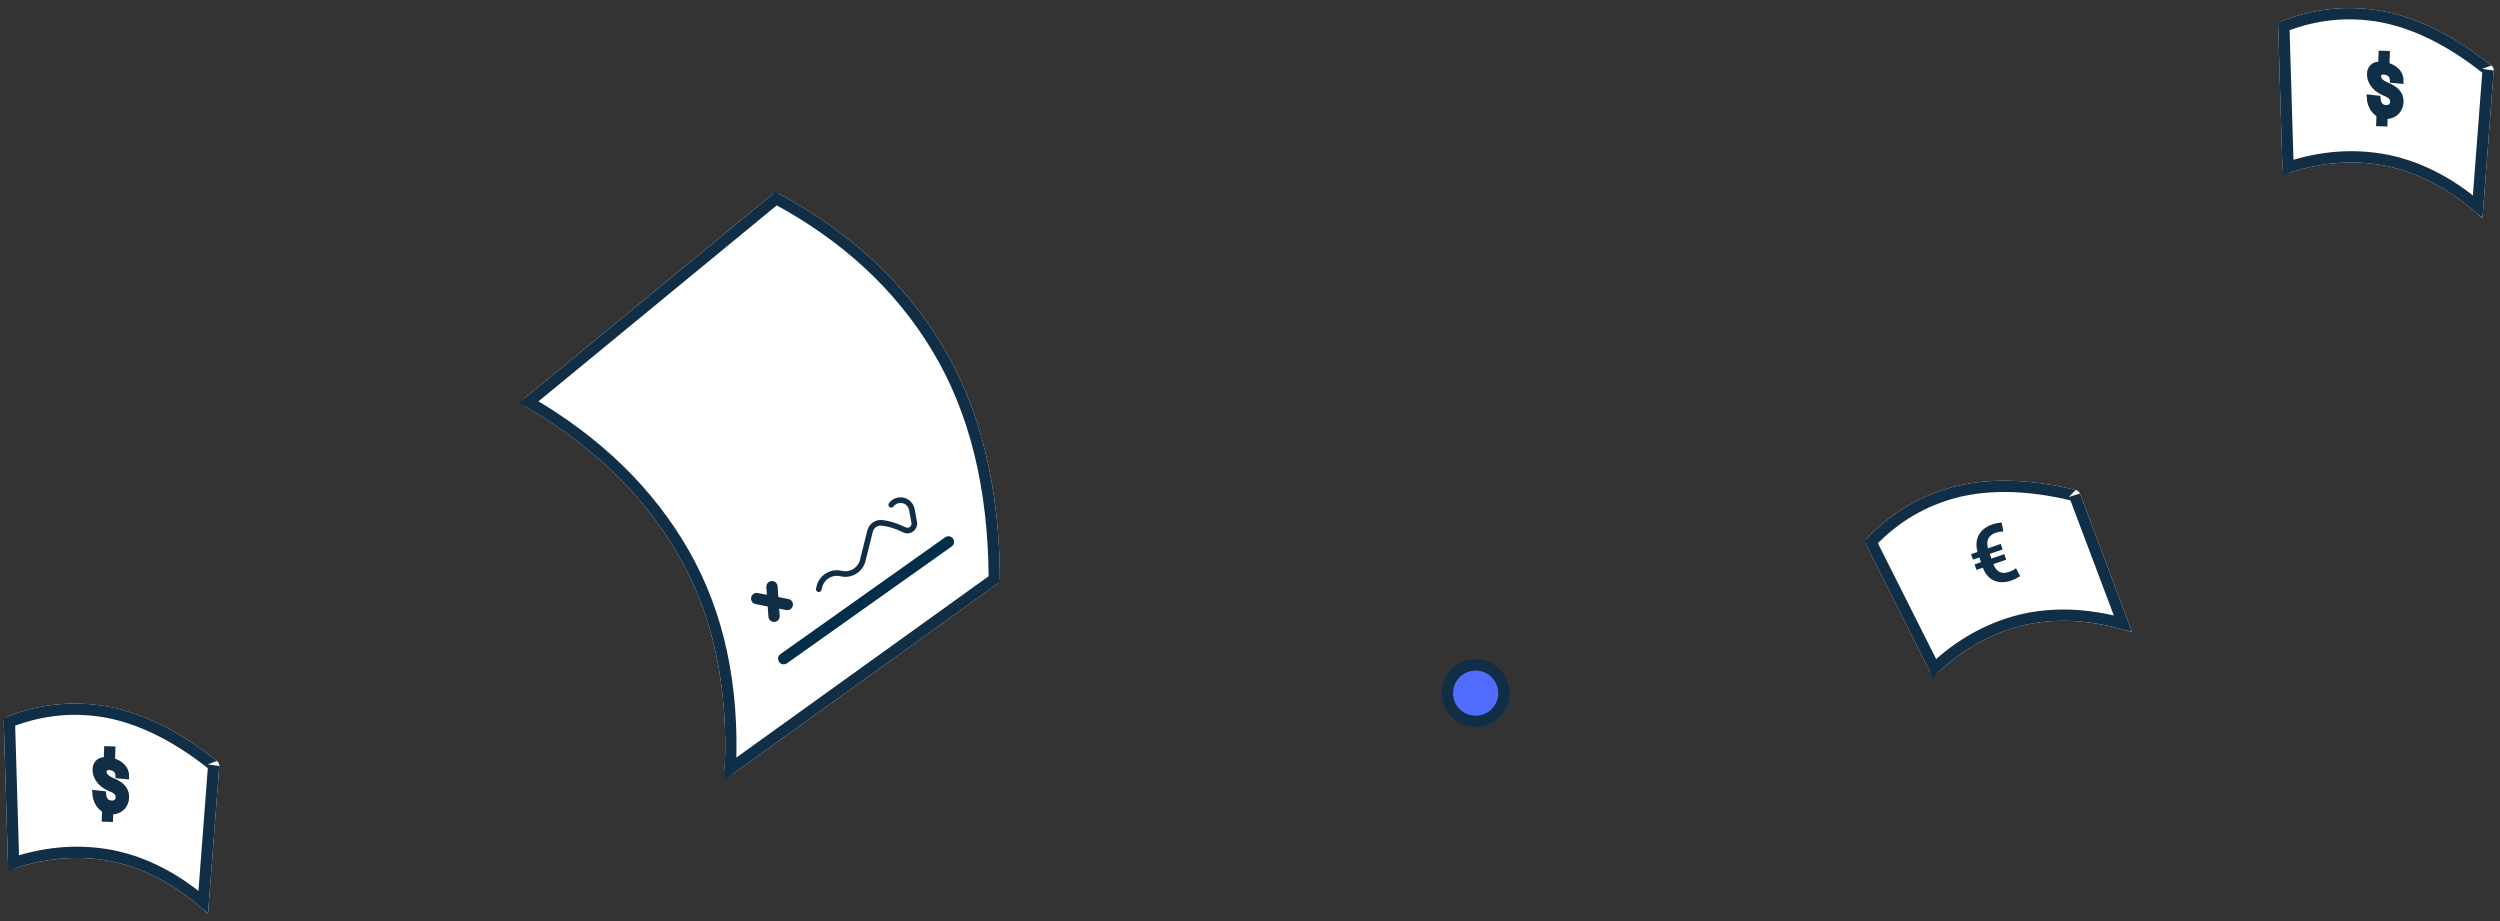 <?xml version="1.0" encoding="UTF-8"?>
<svg width="266px" height="98px" viewBox="0 0 266 98" version="1.1" xmlns="http://www.w3.org/2000/svg" xmlns:xlink="http://www.w3.org/1999/xlink">
    <rect x="0" y="0" width="266" height="98" fill="#333333" stroke="none"/>
    <!-- Generator: Sketch 47.1 (45422) - http://www.bohemiancoding.com/sketch -->
    <title>mobile-hero-01@2x</title>
    <desc>Created with Sketch.</desc>
    <defs>
        <path d="M6.504,14.195 L17.556,3.995 C17.731,3.824 17.983,3.782 18.193,3.889 C21.583,5.656 24.226,8.162 26.122,11.399 C28.039,14.732 29.097,18.894 29.296,23.844 C29.305,24.053 29.223,24.247 29.076,24.364 L16.409,33.789 C16.526,29.387 15.677,25.557 13.861,22.349 C12.17,19.414 9.752,17.004 6.606,15.129 C6.329,14.967 6.23,14.615 6.384,14.342 C6.415,14.286 6.456,14.236 6.504,14.195 Z" id="path-1"></path>
        <path d="M6.504,14.195 L17.556,3.995 C17.731,3.824 17.983,3.782 18.193,3.889 C21.583,5.656 24.226,8.162 26.122,11.399 C28.039,14.732 29.097,18.894 29.296,23.844 C29.305,24.053 29.223,24.247 29.076,24.364 L16.409,33.789 C16.526,29.387 15.677,25.557 13.861,22.349 C12.17,19.414 9.752,17.004 6.606,15.129 C6.329,14.967 6.23,14.615 6.384,14.342 C6.415,14.286 6.456,14.236 6.504,14.195 Z" id="path-2"></path>
        <path d="M6.504,14.195 L17.556,3.995 C17.731,3.824 17.983,3.782 18.193,3.889 C21.583,5.656 24.226,8.162 26.122,11.399 C28.039,14.732 29.097,18.894 29.296,23.844 C29.305,24.053 29.223,24.247 29.076,24.364 L16.409,33.789 C16.526,29.387 15.677,25.557 13.861,22.349 C12.17,19.414 9.752,17.004 6.606,15.129 C6.329,14.967 6.23,14.615 6.384,14.342 C6.415,14.286 6.456,14.236 6.504,14.195 Z" id="path-3"></path>
        <path d="M2.322,23.48 L28.642,1.831 L28.642,1.831 C28.83,1.677 29.093,1.651 29.308,1.766 C36.869,5.828 42.666,11.208 46.698,17.909 C50.751,24.643 52.799,32.933 52.841,42.777 L52.841,42.777 C52.842,42.971 52.749,43.154 52.591,43.267 L24.509,63.451 L24.509,63.451 C24.24,63.645 23.865,63.583 23.671,63.314 C23.593,63.205 23.553,63.072 23.559,62.938 C23.941,54.218 22.325,46.694 18.714,40.365 C15.057,33.958 9.62,28.657 2.402,24.462 L2.402,24.462 C2.115,24.296 2.018,23.929 2.184,23.642 C2.22,23.58 2.267,23.526 2.322,23.48 Z" id="path-4"></path>
    </defs>
    <g id="assets" stroke="none" stroke-width="1" fill="none" fill-rule="evenodd">
        <g id="intventures">
            <g id="mobile-hero-01" transform="translate(-11, -12)">
                <ellipse id="Oval-6" stroke="#112E47" stroke-width="1.2" fill="#516CFF" cx="168.008" cy="85.752" rx="3.005" ry="3.002"></ellipse>
                <g id="money-copy-4" transform="translate(264.99, 24.464) rotate(-18) translate(-264.99, -24.464) translate(246.99, 5.464)">
                    <g id="paper-02-copy" transform="translate(17.804, 18.809) rotate(-31) translate(-17.804, -18.809) ">
                        <use fill="#FFFFFF" fill-rule="evenodd" xlink:href="#path-1"></use>
                        <path stroke="#112E47" stroke-width="1.2" d="M6.899,14.646 L6.898,14.647 C6.898,14.647 6.898,14.647 6.899,14.646 Z M6.926,14.621 C10.149,16.545 12.639,19.025 14.383,22.053 C16.083,25.056 16.962,28.583 17.017,32.588 L28.701,23.896 C28.694,23.9 28.698,23.891 28.697,23.868 C28.501,19.003 27.465,14.936 25.604,11.702 C23.771,8.573 21.223,6.153 17.956,4.442 L6.926,14.621 Z"></path>
                    </g>
                    <path d="M19.097,17.615 C19.125,17.523 19.137,17.434 19.135,17.346 C19.133,17.258 19.111,17.169 19.069,17.078 C19.027,16.987 18.964,16.894 18.88,16.799 C18.796,16.702 18.686,16.598 18.551,16.487 C18.386,16.347 18.234,16.192 18.094,16.022 C17.955,15.849 17.841,15.662 17.752,15.463 C17.664,15.262 17.607,15.05 17.582,14.828 C17.557,14.605 17.578,14.378 17.645,14.147 C17.709,13.925 17.805,13.749 17.933,13.618 C18.061,13.491 18.21,13.409 18.38,13.373 C18.55,13.339 18.736,13.348 18.937,13.399 C19.138,13.45 19.345,13.54 19.557,13.667 C19.776,13.796 19.966,13.944 20.125,14.112 C20.284,14.276 20.408,14.449 20.497,14.632 C20.586,14.813 20.639,15 20.655,15.194 C20.67,15.388 20.644,15.582 20.575,15.778 L19.783,15.438 C19.814,15.332 19.828,15.23 19.827,15.129 C19.826,15.029 19.806,14.933 19.768,14.842 C19.73,14.751 19.673,14.665 19.597,14.585 C19.521,14.504 19.424,14.432 19.307,14.368 C19.199,14.309 19.098,14.27 19.005,14.253 C18.911,14.235 18.827,14.237 18.752,14.259 C18.677,14.282 18.613,14.322 18.56,14.382 C18.506,14.441 18.466,14.516 18.439,14.606 C18.41,14.701 18.404,14.797 18.42,14.895 C18.436,14.993 18.473,15.092 18.529,15.192 C18.586,15.291 18.66,15.392 18.752,15.494 C18.843,15.595 18.95,15.698 19.071,15.802 C19.244,15.952 19.396,16.107 19.528,16.266 C19.661,16.421 19.765,16.583 19.841,16.751 C19.918,16.916 19.962,17.089 19.975,17.27 C19.988,17.451 19.963,17.641 19.9,17.841 C19.833,18.056 19.736,18.241 19.609,18.394 C19.483,18.55 19.336,18.674 19.169,18.767 C19.002,18.861 18.818,18.92 18.619,18.942 C18.419,18.965 18.212,18.948 17.998,18.891 C17.865,18.854 17.737,18.8 17.614,18.728 C17.491,18.655 17.378,18.564 17.276,18.455 C17.174,18.345 17.084,18.219 17.007,18.076 C16.931,17.932 16.872,17.774 16.833,17.603 C16.793,17.431 16.775,17.246 16.778,17.049 C16.781,16.852 16.81,16.647 16.866,16.434 L17.664,16.792 C17.622,16.962 17.604,17.116 17.612,17.252 C17.619,17.389 17.649,17.51 17.7,17.614 C17.751,17.717 17.822,17.805 17.914,17.876 C18.005,17.946 18.111,18 18.233,18.04 C18.341,18.074 18.441,18.088 18.534,18.081 C18.627,18.075 18.711,18.052 18.784,18.014 C18.858,17.975 18.922,17.922 18.976,17.854 C19.029,17.786 19.07,17.706 19.097,17.615 Z" id="S" stroke="#112E47" stroke-width="0.6" fill="#112E47"></path>
                    <g id="moneysuff" transform="translate(16.584, 12.037)" stroke="#112E47" stroke-width="1.2">
                        <path d="M2.859,1.41 L3.306,0.158" id="Path-19"></path>
                        <path d="M0.572,7.716 L1.019,6.463" id="Path-19-Copy"></path>
                    </g>
                </g>
                <g id="money-copy-3" transform="translate(22.99, 98.464) rotate(-18) translate(-22.99, -98.464) translate(4.99, 79.464)">
                    <g id="paper-02-copy" transform="translate(17.804, 18.809) rotate(-31) translate(-17.804, -18.809) ">
                        <use fill="#FFFFFF" fill-rule="evenodd" xlink:href="#path-2"></use>
                        <path stroke="#112E47" stroke-width="1.2" d="M6.899,14.646 L6.898,14.647 C6.898,14.647 6.898,14.647 6.899,14.646 Z M6.926,14.621 C10.149,16.545 12.639,19.025 14.383,22.053 C16.083,25.056 16.962,28.583 17.017,32.588 L28.701,23.896 C28.694,23.9 28.698,23.891 28.697,23.868 C28.501,19.003 27.465,14.936 25.604,11.702 C23.771,8.573 21.223,6.153 17.956,4.442 L6.926,14.621 Z"></path>
                    </g>
                    <path d="M19.097,17.615 C19.125,17.523 19.137,17.434 19.135,17.346 C19.133,17.258 19.111,17.169 19.069,17.078 C19.027,16.987 18.964,16.894 18.88,16.799 C18.796,16.702 18.686,16.598 18.551,16.487 C18.386,16.347 18.234,16.192 18.094,16.022 C17.955,15.849 17.841,15.662 17.752,15.463 C17.664,15.262 17.607,15.05 17.582,14.828 C17.557,14.605 17.578,14.378 17.645,14.147 C17.709,13.925 17.805,13.749 17.933,13.618 C18.061,13.491 18.21,13.409 18.38,13.373 C18.55,13.339 18.736,13.348 18.937,13.399 C19.138,13.45 19.345,13.54 19.557,13.667 C19.776,13.796 19.966,13.944 20.125,14.112 C20.284,14.276 20.408,14.449 20.497,14.632 C20.586,14.813 20.639,15 20.655,15.194 C20.67,15.388 20.644,15.582 20.575,15.778 L19.783,15.438 C19.814,15.332 19.828,15.23 19.827,15.129 C19.826,15.029 19.806,14.933 19.768,14.842 C19.73,14.751 19.673,14.665 19.597,14.585 C19.521,14.504 19.424,14.432 19.307,14.368 C19.199,14.309 19.098,14.27 19.005,14.253 C18.911,14.235 18.827,14.237 18.752,14.259 C18.677,14.282 18.613,14.322 18.56,14.382 C18.506,14.441 18.466,14.516 18.439,14.606 C18.41,14.701 18.404,14.797 18.42,14.895 C18.436,14.993 18.473,15.092 18.529,15.192 C18.586,15.291 18.66,15.392 18.752,15.494 C18.843,15.595 18.95,15.698 19.071,15.802 C19.244,15.952 19.396,16.107 19.528,16.266 C19.661,16.421 19.765,16.583 19.841,16.751 C19.918,16.916 19.962,17.089 19.975,17.27 C19.988,17.451 19.963,17.641 19.9,17.841 C19.833,18.056 19.736,18.241 19.609,18.394 C19.483,18.55 19.336,18.674 19.169,18.767 C19.002,18.861 18.818,18.92 18.619,18.942 C18.419,18.965 18.212,18.948 17.998,18.891 C17.865,18.854 17.737,18.8 17.614,18.728 C17.491,18.655 17.378,18.564 17.276,18.455 C17.174,18.345 17.084,18.219 17.007,18.076 C16.931,17.932 16.872,17.774 16.833,17.603 C16.793,17.431 16.775,17.246 16.778,17.049 C16.781,16.852 16.81,16.647 16.866,16.434 L17.664,16.792 C17.622,16.962 17.604,17.116 17.612,17.252 C17.619,17.389 17.649,17.51 17.7,17.614 C17.751,17.717 17.822,17.805 17.914,17.876 C18.005,17.946 18.111,18 18.233,18.04 C18.341,18.074 18.441,18.088 18.534,18.081 C18.627,18.075 18.711,18.052 18.784,18.014 C18.858,17.975 18.922,17.922 18.976,17.854 C19.029,17.786 19.07,17.706 19.097,17.615 Z" id="S" stroke="#112E47" stroke-width="0.6" fill="#112E47"></path>
                    <g id="moneysuff" transform="translate(16.584, 12.037)" stroke="#112E47" stroke-width="1.2">
                        <path d="M2.859,1.41 L3.306,0.158" id="Path-19"></path>
                        <path d="M0.572,7.716 L1.019,6.463" id="Path-19-Copy"></path>
                    </g>
                </g>
                <g id="moneyeuro-copy" transform="translate(224.122, 73.8) rotate(317) translate(-224.122, -73.8) translate(206.122, 54.8)">
                    <g id="paper-02-copy" transform="translate(17.804, 18.809) rotate(-31) translate(-17.804, -18.809) ">
                        <use fill="#FFFFFF" fill-rule="evenodd" xlink:href="#path-3"></use>
                        <path stroke="#112E47" stroke-width="1.2" d="M6.899,14.646 L6.898,14.647 C6.898,14.647 6.898,14.647 6.899,14.646 Z M6.926,14.621 C10.149,16.545 12.639,19.025 14.383,22.053 C16.083,25.056 16.962,28.583 17.017,32.588 L28.701,23.896 C28.694,23.9 28.698,23.891 28.697,23.868 C28.501,19.003 27.465,14.936 25.604,11.702 C23.771,8.573 21.223,6.153 17.956,4.442 L6.926,14.621 Z"></path>
                    </g>
                    <path d="M20.244,17.149 L18.802,17.149 C18.811,17.394 18.848,17.601 18.914,17.771 C18.979,17.941 19.069,18.078 19.183,18.182 C19.296,18.285 19.431,18.361 19.588,18.407 C19.745,18.453 19.92,18.476 20.114,18.476 C20.262,18.476 20.406,18.466 20.545,18.445 C20.683,18.424 20.816,18.389 20.942,18.342 L21.076,19.298 C20.911,19.337 20.739,19.368 20.559,19.391 C20.38,19.413 20.198,19.424 20.013,19.424 C19.671,19.424 19.356,19.377 19.069,19.281 C18.782,19.186 18.532,19.043 18.321,18.854 C18.109,18.664 17.943,18.427 17.821,18.142 C17.699,17.856 17.632,17.526 17.621,17.149 L16.902,17.149 L16.902,16.526 L17.621,16.526 L17.621,15.995 L16.902,15.995 L16.902,15.375 L17.629,15.375 C17.652,15.005 17.728,14.679 17.856,14.398 C17.985,14.117 18.157,13.882 18.371,13.692 C18.586,13.503 18.838,13.36 19.128,13.265 C19.418,13.169 19.735,13.121 20.08,13.121 C20.251,13.121 20.418,13.133 20.582,13.157 C20.746,13.181 20.911,13.213 21.076,13.252 L20.942,14.213 C20.821,14.173 20.691,14.141 20.551,14.116 C20.411,14.09 20.271,14.078 20.13,14.078 C19.744,14.078 19.436,14.18 19.206,14.385 C18.976,14.59 18.844,14.92 18.811,15.375 L20.244,15.375 L20.244,15.995 L18.802,15.995 L18.802,16.526 L20.244,16.526 L20.244,17.149 Z" id="€" fill="#112E47" transform="translate(18.989, 16.273) rotate(24) translate(-18.989, -16.273) "></path>
                </g>
                <g id="sign-here" transform="translate(92.021, 63.838) scale(-1, 1) rotate(4) translate(-92.021, -63.838) translate(64.521, 30.838)">
                    <g id="close" transform="translate(-0, 0)">
                        <g id="paper-02" transform="translate(27.472, 32.629) scale(-1, 1) rotate(4) translate(-27.472, -32.629) ">
                            <use fill="#FFFFFF" fill-rule="evenodd" xlink:href="#path-4"></use>
                            <path stroke="#112E47" stroke-width="1.2" d="M2.703,23.944 L2.703,23.944 C10.01,28.19 15.524,33.565 19.235,40.068 C22.906,46.5 24.545,54.136 24.158,62.964 L24.158,62.964 L24.158,62.964 L52.241,42.78 L52.241,42.78 C52.199,33.038 50.178,24.854 46.184,18.218 C42.209,11.613 36.492,6.306 29.024,2.295 L2.703,23.944 Z"></path>
                        </g>
                        <path d="M8.063,40.191 L26.412,51.367" id="Path-20" stroke="#032E49" stroke-width="1.2" stroke-linecap="round"></path>
                        <g id="x" transform="translate(25.34, 43.636)" stroke="#112E47" stroke-width="1.2" stroke-linecap="round">
                            <path d="M0.288,2.01 L3.496,1.148" id="Path-21"></path>
                            <path d="M1.784,0 L1.784,3.158" id="Path-21-Copy"></path>
                        </g>
                        <path d="M10.253,37.228 L10.53,37.175 L10.53,37.175 C11.562,36.98 12.56,37.65 12.769,38.68 L12.769,38.68 L12.769,38.68 C12.977,39.708 13.976,40.376 15.006,40.176 L18.155,39.565 L18.155,39.565 C18.746,39.45 19.329,39.799 19.509,40.374 L19.509,40.374 L19.509,40.374 C19.718,41.044 19.824,41.741 19.824,42.442 L19.824,42.822 L19.824,42.822 C19.824,43.232 20.156,43.563 20.565,43.563 C20.719,43.563 20.869,43.515 20.995,43.426 L22.118,42.625 L22.118,42.625 C22.67,42.231 22.799,41.464 22.405,40.911 C22.225,40.659 21.956,40.484 21.652,40.421" id="Path-23" stroke="#112E47" stroke-width="0.6" stroke-linecap="round" transform="translate(16.443, 40.352) scale(-1, 1) rotate(299) translate(-16.443, -40.352) "></path>
                    </g>
                </g>
            </g>
        </g>
    </g>
</svg>